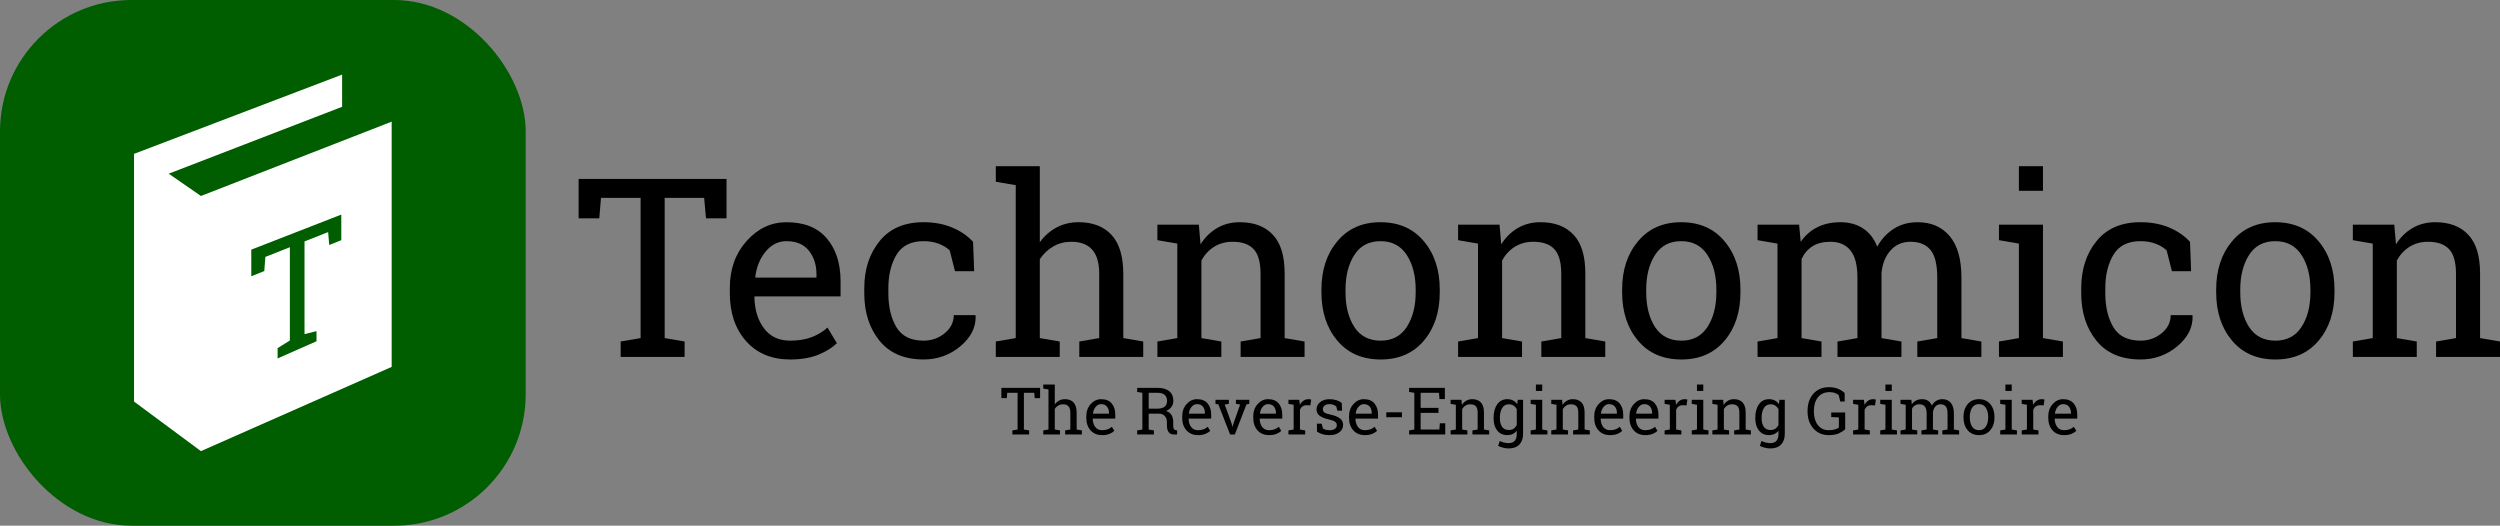 <?xml version="1.0" encoding="UTF-8" standalone="no"?>
<!-- Created with Inkscape (http://www.inkscape.org/) -->

<svg
   xmlns:dc="http://purl.org/dc/elements/1.1/"
   xmlns:cc="http://creativecommons.org/ns#"
   xmlns:rdf="http://www.w3.org/1999/02/22-rdf-syntax-ns#"
   xmlns:svg="http://www.w3.org/2000/svg"
   xmlns="http://www.w3.org/2000/svg"
   xmlns:sodipodi="http://sodipodi.sourceforge.net/DTD/sodipodi-0.dtd"
   xmlns:inkscape="http://www.inkscape.org/namespaces/inkscape"
   width="112.739mm"
   height="23.707mm"
   viewBox="0 0 399.47 84"
   id="svg4276"
   version="1.1"
   inkscape:version="0.91 r13725"
   sodipodi:docname="LogoWithWords.svg">
  <rect x="0" y="0" width="399.47" height="84" fill="#808080" stroke="none"/>
  <defs
     id="defs4278" />
  <sodipodi:namedview
     id="base"
     pagecolor="#ffffff"
     bordercolor="#666666"
     borderopacity="1.0"
     inkscape:pageopacity="0.0"
     inkscape:pageshadow="2"
     inkscape:zoom="1.979899"
     inkscape:cx="232.15203"
     inkscape:cy="33.555536"
     inkscape:document-units="px"
     inkscape:current-layer="layer1"
     showgrid="false"
     fit-margin-top="0"
     fit-margin-left="0"
     fit-margin-right="0"
     fit-margin-bottom="0"
     inkscape:window-width="2560"
     inkscape:window-height="1377"
     inkscape:window-x="-8"
     inkscape:window-y="-8"
     inkscape:window-maximized="1" />
  <g
     inkscape:label="Layer 1"
     inkscape:groupmode="layer"
     id="layer1"
     transform="translate(-241.929,-476.872)">
    <g
       transform="translate(-67.594,62.51)"
       id="g4259">
      <rect
         ry="21"
         rx="21"
         y="414.362"
         x="309.523"
         height="84"
         width="84"
         id="rect3336"
         style="fill:#005d00;fill-opacity:1;stroke:none;stroke-width:0.211" />
      <path
         id="path4"
         d="m 330.94,438.946 33.249,-12.666 0,5.146 -27.707,10.687 5.146,3.562 30.478,-11.875 0,39.186 -30.478,13.458 -10.687,-7.916 0,-39.582 z"
         style="fill:#ffffff;fill-opacity:1;stroke-width:0.2;stroke-linejoin:round"
         inkscape:connector-curvature="0" />
      <path
         inkscape:connector-curvature="0"
         id="path4192"
         style="font-style:normal;font-variant:normal;font-weight:normal;font-stretch:normal;font-size:medium;line-height:125%;font-family:'Roboto Slab';-inkscape-font-specification:'Roboto Slab';letter-spacing:0px;word-spacing:0px;fill:#005d00;fill-opacity:1;stroke:none;stroke-width:1px;stroke-linecap:butt;stroke-linejoin:miter;stroke-opacity:1"
         d="m 364.058,448.647 c 0,0 0,4.09 0,4.09 0,0 -1.93,0.774 -1.93,0.774 0,0 -0.173,-2.064 -0.173,-2.064 0,0 -3.774,1.491 -3.774,1.491 0,0 0,14.809 0,14.809 0,0 1.914,-0.475 1.914,-0.475 0,0 0,1.618 0,1.618 0,0 -6.215,2.744 -6.215,2.744 0,0 0,-1.646 0,-1.646 0,0 1.96,-1.22 1.96,-1.22 0,0 0,-14.905 0,-14.905 0,0 -3.916,1.548 -3.916,1.548 0,0 -0.171,2.262 -0.171,2.262 0,0 -2.078,0.834 -2.078,0.834 0,0 0,-4.255 0,-4.255 0,0 14.383,-5.604 14.383,-5.604 0,0 0,0 0,0" />
    </g>
    <g
       id="g4987">
      <path
         d="m 358.019,505.464 0,6.289 -3.281,0 -0.293,-3.262 -6.309,0 0,22.402 3.184,0.547 0,2.461 -10.215,0 0,-2.461 3.184,-0.547 0,-22.402 -6.328,0 -0.273,3.262 -3.301,0 0,-6.289 23.633,0 z"
         style="font-style:normal;font-variant:normal;font-weight:normal;font-stretch:normal;font-size:medium;line-height:125%;font-family:'Roboto Slab';-inkscape-font-specification:'Roboto Slab';letter-spacing:0px;word-spacing:0px;fill:#000000;fill-opacity:1;stroke:none;stroke-width:1px;stroke-linecap:butt;stroke-linejoin:miter;stroke-opacity:1"
         id="path4918"
         inkscape:connector-curvature="0" />
      <path
         d="m 368.176,534.312 q -4.414,0 -7.031,-2.93 -2.598,-2.949 -2.598,-7.637 l 0,-0.859 q 0,-4.512 2.676,-7.5 2.695,-3.008 6.367,-3.008 4.258,0 6.445,2.578 2.207,2.578 2.207,6.875 l 0,2.402 -13.711,0 -0.059,0.098 q 0.059,3.047 1.543,5.02 1.484,1.953 4.16,1.953 1.953,0 3.418,-0.547 1.484,-0.566 2.559,-1.543 l 1.504,2.5 q -1.133,1.094 -3.008,1.855 -1.855,0.742 -4.473,0.742 z m -0.586,-18.906 q -1.934,0 -3.301,1.641 -1.367,1.621 -1.68,4.082 l 0.039,0.098 9.746,0 0,-0.508 q 0,-2.266 -1.211,-3.789 -1.211,-1.523 -3.594,-1.523 z"
         style="font-style:normal;font-variant:normal;font-weight:normal;font-stretch:normal;font-size:medium;line-height:125%;font-family:'Roboto Slab';-inkscape-font-specification:'Roboto Slab';letter-spacing:0px;word-spacing:0px;fill:#000000;fill-opacity:1;stroke:none;stroke-width:1px;stroke-linecap:butt;stroke-linejoin:miter;stroke-opacity:1"
         id="path4920"
         inkscape:connector-curvature="0" />
      <path
         d="m 389.504,531.304 q 1.914,0 3.359,-1.172 1.465,-1.191 1.465,-2.91 l 3.457,0 0.039,0.117 q 0.098,2.734 -2.441,4.863 -2.52,2.109 -5.879,2.109 -4.609,0 -7.051,-3.008 -2.422,-3.008 -2.422,-7.559 l 0,-0.82 q 0,-4.512 2.441,-7.52 2.441,-3.027 7.031,-3.027 2.539,0 4.551,0.84 2.031,0.84 3.359,2.305 l 0.176,4.688 -3.066,0 -0.84,-3.32 q -0.684,-0.664 -1.758,-1.074 -1.074,-0.41 -2.422,-0.41 -3.027,0 -4.336,2.188 -1.289,2.168 -1.289,5.332 l 0,0.82 q 0,3.242 1.289,5.41 1.289,2.148 4.336,2.148 z"
         style="font-style:normal;font-variant:normal;font-weight:normal;font-stretch:normal;font-size:medium;line-height:125%;font-family:'Roboto Slab';-inkscape-font-specification:'Roboto Slab';letter-spacing:0px;word-spacing:0px;fill:#000000;fill-opacity:1;stroke:none;stroke-width:1px;stroke-linecap:butt;stroke-linejoin:miter;stroke-opacity:1"
         id="path4922"
         inkscape:connector-curvature="0" />
      <path
         d="m 401.047,531.44 3.184,-0.547 0,-24.434 -3.184,-0.547 0,-2.48 7.031,0 0,12.148 q 1.094,-1.523 2.676,-2.363 1.582,-0.84 3.516,-0.84 3.398,0 5.273,2.031 1.875,2.031 1.875,6.25 l 0,10.234 3.184,0.547 0,2.461 -10.215,0 0,-2.461 3.184,-0.547 0,-10.273 q 0,-2.617 -1.133,-3.867 -1.113,-1.25 -3.34,-1.25 -1.582,0 -2.891,0.762 -1.289,0.742 -2.129,2.031 l 0,12.598 3.184,0.547 0,2.461 -10.215,0 0,-2.461 z"
         style="font-style:normal;font-variant:normal;font-weight:normal;font-stretch:normal;font-size:medium;line-height:125%;font-family:'Roboto Slab';-inkscape-font-specification:'Roboto Slab';letter-spacing:0px;word-spacing:0px;fill:#000000;fill-opacity:1;stroke:none;stroke-width:1px;stroke-linecap:butt;stroke-linejoin:miter;stroke-opacity:1"
         id="path4924"
         inkscape:connector-curvature="0" />
      <path
         d="m 426.867,531.44 3.184,-0.547 0,-15.098 -3.184,-0.547 0,-2.48 6.621,0 0.273,3.145 q 1.055,-1.68 2.637,-2.598 1.602,-0.938 3.633,-0.938 3.418,0 5.293,2.012 1.875,1.992 1.875,6.172 l 0,10.332 3.184,0.547 0,2.461 -10.215,0 0,-2.461 3.184,-0.547 0,-10.254 q 0,-2.793 -1.113,-3.965 -1.094,-1.172 -3.359,-1.172 -1.66,0 -2.949,0.801 -1.27,0.801 -2.031,2.188 l 0,12.402 3.184,0.547 0,2.461 -10.215,0 0,-2.461 z"
         style="font-style:normal;font-variant:normal;font-weight:normal;font-stretch:normal;font-size:medium;line-height:125%;font-family:'Roboto Slab';-inkscape-font-specification:'Roboto Slab';letter-spacing:0px;word-spacing:0px;fill:#000000;fill-opacity:1;stroke:none;stroke-width:1px;stroke-linecap:butt;stroke-linejoin:miter;stroke-opacity:1"
         id="path4926"
         inkscape:connector-curvature="0" />
      <path
         d="m 453.078,523.14 q 0,-4.688 2.539,-7.715 2.539,-3.047 6.895,-3.047 4.375,0 6.914,3.027 2.559,3.027 2.559,7.734 l 0,0.43 q 0,4.727 -2.539,7.734 -2.539,3.008 -6.895,3.008 -4.395,0 -6.934,-3.008 -2.539,-3.027 -2.539,-7.734 l 0,-0.43 z m 3.848,0.43 q 0,3.359 1.406,5.547 1.426,2.188 4.219,2.188 2.734,0 4.16,-2.188 1.426,-2.188 1.426,-5.547 l 0,-0.43 q 0,-3.32 -1.426,-5.527 -1.426,-2.207 -4.199,-2.207 -2.773,0 -4.18,2.207 -1.406,2.207 -1.406,5.527 l 0,0.43 z"
         style="font-style:normal;font-variant:normal;font-weight:normal;font-stretch:normal;font-size:medium;line-height:125%;font-family:'Roboto Slab';-inkscape-font-specification:'Roboto Slab';letter-spacing:0px;word-spacing:0px;fill:#000000;fill-opacity:1;stroke:none;stroke-width:1px;stroke-linecap:butt;stroke-linejoin:miter;stroke-opacity:1"
         id="path4928"
         inkscape:connector-curvature="0" />
      <path
         d="m 474.914,531.44 3.184,-0.547 0,-15.098 -3.184,-0.547 0,-2.48 6.621,0 0.273,3.145 q 1.055,-1.68 2.637,-2.598 1.602,-0.938 3.633,-0.938 3.418,0 5.293,2.012 1.875,1.992 1.875,6.172 l 0,10.332 3.184,0.547 0,2.461 -10.215,0 0,-2.461 3.184,-0.547 0,-10.254 q 0,-2.793 -1.113,-3.965 -1.094,-1.172 -3.359,-1.172 -1.66,0 -2.949,0.801 -1.27,0.801 -2.031,2.188 l 0,12.402 3.184,0.547 0,2.461 -10.215,0 0,-2.461 z"
         style="font-style:normal;font-variant:normal;font-weight:normal;font-stretch:normal;font-size:medium;line-height:125%;font-family:'Roboto Slab';-inkscape-font-specification:'Roboto Slab';letter-spacing:0px;word-spacing:0px;fill:#000000;fill-opacity:1;stroke:none;stroke-width:1px;stroke-linecap:butt;stroke-linejoin:miter;stroke-opacity:1"
         id="path4930"
         inkscape:connector-curvature="0" />
      <path
         d="m 501.125,523.14 q 0,-4.688 2.539,-7.715 2.539,-3.047 6.895,-3.047 4.375,0 6.914,3.027 2.559,3.027 2.559,7.734 l 0,0.43 q 0,4.727 -2.539,7.734 -2.539,3.008 -6.895,3.008 -4.395,0 -6.934,-3.008 -2.539,-3.027 -2.539,-7.734 l 0,-0.43 z m 3.848,0.43 q 0,3.359 1.406,5.547 1.426,2.188 4.219,2.188 2.734,0 4.16,-2.188 1.426,-2.188 1.426,-5.547 l 0,-0.43 q 0,-3.32 -1.426,-5.527 -1.426,-2.207 -4.199,-2.207 -2.773,0 -4.18,2.207 -1.406,2.207 -1.406,5.527 l 0,0.43 z"
         style="font-style:normal;font-variant:normal;font-weight:normal;font-stretch:normal;font-size:medium;line-height:125%;font-family:'Roboto Slab';-inkscape-font-specification:'Roboto Slab';letter-spacing:0px;word-spacing:0px;fill:#000000;fill-opacity:1;stroke:none;stroke-width:1px;stroke-linecap:butt;stroke-linejoin:miter;stroke-opacity:1"
         id="path4932"
         inkscape:connector-curvature="0" />
      <path
         d="m 522.765,531.44 3.184,-0.547 0,-15.098 -3.184,-0.547 0,-2.48 6.641,0 0.254,2.754 q 1.016,-1.504 2.617,-2.324 1.602,-0.82 3.711,-0.82 2.109,0 3.613,0.977 1.523,0.977 2.285,2.93 0.996,-1.797 2.637,-2.852 1.641,-1.055 3.828,-1.055 3.242,0 5.117,2.227 1.875,2.207 1.875,6.66 l 0,9.629 3.184,0.547 0,2.461 -10.234,0 0,-2.461 3.184,-0.547 0,-9.668 q 0,-3.125 -1.074,-4.414 -1.074,-1.309 -3.184,-1.309 -2.012,0 -3.242,1.426 -1.211,1.406 -1.406,3.555 l 0,10.41 3.184,0.547 0,2.461 -10.215,0 0,-2.461 3.184,-0.547 0,-9.668 q 0,-2.969 -1.113,-4.336 -1.094,-1.387 -3.184,-1.387 -1.758,0 -2.891,0.723 -1.133,0.723 -1.738,2.031 l 0,12.637 3.184,0.547 0,2.461 -10.215,0 0,-2.461 z"
         style="font-style:normal;font-variant:normal;font-weight:normal;font-stretch:normal;font-size:medium;line-height:125%;font-family:'Roboto Slab';-inkscape-font-specification:'Roboto Slab';letter-spacing:0px;word-spacing:0px;fill:#000000;fill-opacity:1;stroke:none;stroke-width:1px;stroke-linecap:butt;stroke-linejoin:miter;stroke-opacity:1"
         id="path4934"
         inkscape:connector-curvature="0" />
      <path
         d="m 561.34,531.44 3.184,-0.547 0,-15.098 -3.184,-0.547 0,-2.48 7.031,0 0,18.125 3.184,0.547 0,2.461 -10.215,0 0,-2.461 z m 7.031,-24.082 -3.848,0 0,-3.926 3.848,0 0,3.926 z"
         style="font-style:normal;font-variant:normal;font-weight:normal;font-stretch:normal;font-size:medium;line-height:125%;font-family:'Roboto Slab';-inkscape-font-specification:'Roboto Slab';letter-spacing:0px;word-spacing:0px;fill:#000000;fill-opacity:1;stroke:none;stroke-width:1px;stroke-linecap:butt;stroke-linejoin:miter;stroke-opacity:1"
         id="path4936"
         inkscape:connector-curvature="0" />
      <path
         d="m 583.957,531.304 q 1.914,0 3.359,-1.172 1.465,-1.191 1.465,-2.91 l 3.457,0 0.039,0.117 q 0.098,2.734 -2.441,4.863 -2.52,2.109 -5.879,2.109 -4.609,0 -7.051,-3.008 -2.422,-3.008 -2.422,-7.559 l 0,-0.82 q 0,-4.512 2.441,-7.52 2.441,-3.027 7.031,-3.027 2.539,0 4.551,0.84 2.031,0.84 3.359,2.305 l 0.176,4.688 -3.066,0 -0.84,-3.32 q -0.684,-0.664 -1.758,-1.074 -1.074,-0.41 -2.422,-0.41 -3.027,0 -4.336,2.188 -1.289,2.168 -1.289,5.332 l 0,0.82 q 0,3.242 1.289,5.41 1.289,2.148 4.336,2.148 z"
         style="font-style:normal;font-variant:normal;font-weight:normal;font-stretch:normal;font-size:medium;line-height:125%;font-family:'Roboto Slab';-inkscape-font-specification:'Roboto Slab';letter-spacing:0px;word-spacing:0px;fill:#000000;fill-opacity:1;stroke:none;stroke-width:1px;stroke-linecap:butt;stroke-linejoin:miter;stroke-opacity:1"
         id="path4938"
         inkscape:connector-curvature="0" />
      <path
         d="m 596.047,523.14 q 0,-4.688 2.539,-7.715 2.539,-3.047 6.895,-3.047 4.375,0 6.914,3.027 2.559,3.027 2.559,7.734 l 0,0.43 q 0,4.727 -2.539,7.734 -2.539,3.008 -6.895,3.008 -4.395,0 -6.934,-3.008 -2.539,-3.027 -2.539,-7.734 l 0,-0.43 z m 3.848,0.43 q 0,3.359 1.406,5.547 1.426,2.188 4.219,2.188 2.734,0 4.16,-2.188 1.426,-2.188 1.426,-5.547 l 0,-0.43 q 0,-3.32 -1.426,-5.527 -1.426,-2.207 -4.199,-2.207 -2.773,0 -4.18,2.207 -1.406,2.207 -1.406,5.527 l 0,0.43 z"
         style="font-style:normal;font-variant:normal;font-weight:normal;font-stretch:normal;font-size:medium;line-height:125%;font-family:'Roboto Slab';-inkscape-font-specification:'Roboto Slab';letter-spacing:0px;word-spacing:0px;fill:#000000;fill-opacity:1;stroke:none;stroke-width:1px;stroke-linecap:butt;stroke-linejoin:miter;stroke-opacity:1"
         id="path4940"
         inkscape:connector-curvature="0" />
      <path
         d="m 617.883,531.44 3.184,-0.547 0,-15.098 -3.184,-0.547 0,-2.48 6.621,0 0.273,3.145 q 1.055,-1.68 2.637,-2.598 1.602,-0.938 3.633,-0.938 3.418,0 5.293,2.012 1.875,1.992 1.875,6.172 l 0,10.332 3.184,0.547 0,2.461 -10.215,0 0,-2.461 3.184,-0.547 0,-10.254 q 0,-2.793 -1.113,-3.965 -1.094,-1.172 -3.359,-1.172 -1.66,0 -2.949,0.801 -1.27,0.801 -2.031,2.188 l 0,12.402 3.184,0.547 0,2.461 -10.215,0 0,-2.461 z"
         style="font-style:normal;font-variant:normal;font-weight:normal;font-stretch:normal;font-size:medium;line-height:125%;font-family:'Roboto Slab';-inkscape-font-specification:'Roboto Slab';letter-spacing:0px;word-spacing:0px;fill:#000000;fill-opacity:1;stroke:none;stroke-width:1px;stroke-linecap:butt;stroke-linejoin:miter;stroke-opacity:1"
         id="path4942"
         inkscape:connector-curvature="0" />
      <path
         d="m 408.124,538.843 0,1.647 -0.859,0 -0.077,-0.854 -1.652,0 0,5.867 0.834,0.143 0,0.644 -2.675,0 0,-0.644 0.834,-0.143 0,-5.867 -1.657,0 -0.072,0.854 -0.864,0 0,-1.647 6.189,0 z"
         style="font-style:normal;font-variant:normal;font-weight:normal;font-stretch:normal;font-size:medium;line-height:125%;font-family:'Roboto Slab';-inkscape-font-specification:'Roboto Slab';letter-spacing:0px;word-spacing:0px;fill:#000000;fill-opacity:1;stroke:none;stroke-width:1px;stroke-linecap:butt;stroke-linejoin:miter;stroke-opacity:1"
         id="path4857"
         inkscape:connector-curvature="0" />
      <path
         d="m 408.63,545.646 0.834,-0.143 0,-6.399 -0.834,-0.143 0,-0.65 1.841,0 0,3.181 q 0.286,-0.399 0.701,-0.619 0.414,-0.22 0.921,-0.22 0.89,0 1.381,0.532 0.491,0.532 0.491,1.637 l 0,2.68 0.834,0.143 0,0.644 -2.675,0 0,-0.644 0.834,-0.143 0,-2.69 q 0,-0.685 -0.297,-1.013 -0.292,-0.327 -0.875,-0.327 -0.414,0 -0.757,0.199 -0.338,0.194 -0.558,0.532 l 0,3.299 0.834,0.143 0,0.644 -2.675,0 0,-0.644 z"
         style="font-style:normal;font-variant:normal;font-weight:normal;font-stretch:normal;font-size:medium;line-height:125%;font-family:'Roboto Slab';-inkscape-font-specification:'Roboto Slab';letter-spacing:0px;word-spacing:0px;fill:#000000;fill-opacity:1;stroke:none;stroke-width:1px;stroke-linecap:butt;stroke-linejoin:miter;stroke-opacity:1"
         id="path4859"
         inkscape:connector-curvature="0" />
      <path
         d="m 418.026,546.398 q -1.156,0 -1.841,-0.767 -0.68,-0.772 -0.68,-2 l 0,-0.225 q 0,-1.182 0.701,-1.964 0.706,-0.788 1.667,-0.788 1.115,0 1.688,0.675 0.578,0.675 0.578,1.8 l 0,0.629 -3.591,0 -0.015,0.026 q 0.015,0.798 0.404,1.315 0.389,0.511 1.089,0.511 0.511,0 0.895,-0.143 0.389,-0.148 0.67,-0.404 l 0.394,0.655 q -0.297,0.286 -0.788,0.486 -0.486,0.194 -1.171,0.194 z m -0.153,-4.951 q -0.506,0 -0.864,0.43 -0.358,0.425 -0.44,1.069 l 0.01,0.026 2.552,0 0,-0.133 q 0,-0.593 -0.317,-0.992 -0.317,-0.399 -0.941,-0.399 z"
         style="font-style:normal;font-variant:normal;font-weight:normal;font-stretch:normal;font-size:medium;line-height:125%;font-family:'Roboto Slab';-inkscape-font-specification:'Roboto Slab';letter-spacing:0px;word-spacing:0px;fill:#000000;fill-opacity:1;stroke:none;stroke-width:1px;stroke-linecap:butt;stroke-linejoin:miter;stroke-opacity:1"
         id="path4861"
         inkscape:connector-curvature="0" />
      <path
         d="m 426.901,538.849 q 1.217,0 1.867,0.542 0.65,0.537 0.65,1.529 0,0.542 -0.302,0.962 -0.302,0.419 -0.864,0.66 0.609,0.199 0.875,0.65 0.271,0.45 0.271,1.11 l 0,0.598 q 0,0.343 0.087,0.506 0.087,0.164 0.286,0.194 l 0.246,0.031 0,0.66 -0.542,0 q -0.588,0 -0.839,-0.409 -0.246,-0.409 -0.246,-0.992 l 0,-0.578 q 0,-0.609 -0.353,-0.977 -0.353,-0.368 -0.946,-0.368 l -1.616,0 0,2.537 0.834,0.143 0,0.644 -2.675,0 0,-0.644 0.834,-0.143 0,-5.867 -0.834,-0.143 0,-0.644 0.834,0 2.435,0 z m -1.427,3.325 1.325,0 q 0.844,0 1.228,-0.322 0.384,-0.322 0.384,-0.941 0,-0.588 -0.368,-0.931 -0.368,-0.343 -1.141,-0.343 l -1.427,0 0,2.537 z"
         style="font-style:normal;font-variant:normal;font-weight:normal;font-stretch:normal;font-size:medium;line-height:125%;font-family:'Roboto Slab';-inkscape-font-specification:'Roboto Slab';letter-spacing:0px;word-spacing:0px;fill:#000000;fill-opacity:1;stroke:none;stroke-width:1px;stroke-linecap:butt;stroke-linejoin:miter;stroke-opacity:1"
         id="path4863"
         inkscape:connector-curvature="0" />
      <path
         d="m 433.35,546.398 q -1.156,0 -1.841,-0.767 -0.68,-0.772 -0.68,-2 l 0,-0.225 q 0,-1.182 0.701,-1.964 0.706,-0.788 1.667,-0.788 1.115,0 1.688,0.675 0.578,0.675 0.578,1.8 l 0,0.629 -3.591,0 -0.015,0.026 q 0.015,0.798 0.404,1.315 0.389,0.511 1.089,0.511 0.511,0 0.895,-0.143 0.389,-0.148 0.67,-0.404 l 0.394,0.655 q -0.297,0.286 -0.788,0.486 -0.486,0.194 -1.171,0.194 z m -0.153,-4.951 q -0.506,0 -0.864,0.43 -0.358,0.425 -0.44,1.069 l 0.01,0.026 2.552,0 0,-0.133 q 0,-0.593 -0.317,-0.992 -0.317,-0.399 -0.941,-0.399 z"
         style="font-style:normal;font-variant:normal;font-weight:normal;font-stretch:normal;font-size:medium;line-height:125%;font-family:'Roboto Slab';-inkscape-font-specification:'Roboto Slab';letter-spacing:0px;word-spacing:0px;fill:#000000;fill-opacity:1;stroke:none;stroke-width:1px;stroke-linecap:butt;stroke-linejoin:miter;stroke-opacity:1"
         id="path4865"
         inkscape:connector-curvature="0" />
      <path
         d="m 438.286,541.406 -0.665,0.102 1.141,3.151 0.092,0.399 0.031,0 0.097,-0.399 1.105,-3.151 -0.67,-0.102 0,-0.65 2.138,0 0,0.65 -0.455,0.077 -1.857,4.808 -0.762,0 -1.877,-4.808 -0.455,-0.077 0,-0.65 2.138,0 0,0.65 z"
         style="font-style:normal;font-variant:normal;font-weight:normal;font-stretch:normal;font-size:medium;line-height:125%;font-family:'Roboto Slab';-inkscape-font-specification:'Roboto Slab';letter-spacing:0px;word-spacing:0px;fill:#000000;fill-opacity:1;stroke:none;stroke-width:1px;stroke-linecap:butt;stroke-linejoin:miter;stroke-opacity:1"
         id="path4867"
         inkscape:connector-curvature="0" />
      <path
         d="m 444.705,546.398 q -1.156,0 -1.841,-0.767 -0.68,-0.772 -0.68,-2 l 0,-0.225 q 0,-1.182 0.701,-1.964 0.706,-0.788 1.667,-0.788 1.115,0 1.688,0.675 0.578,0.675 0.578,1.8 l 0,0.629 -3.591,0 -0.015,0.026 q 0.015,0.798 0.404,1.315 0.389,0.511 1.089,0.511 0.511,0 0.895,-0.143 0.389,-0.148 0.67,-0.404 l 0.394,0.655 q -0.297,0.286 -0.788,0.486 -0.486,0.194 -1.171,0.194 z m -0.153,-4.951 q -0.506,0 -0.864,0.43 -0.358,0.425 -0.44,1.069 l 0.01,0.026 2.552,0 0,-0.133 q 0,-0.593 -0.317,-0.992 -0.317,-0.399 -0.941,-0.399 z"
         style="font-style:normal;font-variant:normal;font-weight:normal;font-stretch:normal;font-size:medium;line-height:125%;font-family:'Roboto Slab';-inkscape-font-specification:'Roboto Slab';letter-spacing:0px;word-spacing:0px;fill:#000000;fill-opacity:1;stroke:none;stroke-width:1px;stroke-linecap:butt;stroke-linejoin:miter;stroke-opacity:1"
         id="path4869"
         inkscape:connector-curvature="0" />
      <path
         d="m 447.805,541.406 0,-0.65 1.734,0 0.097,0.803 q 0.235,-0.425 0.578,-0.665 0.348,-0.24 0.793,-0.24 0.118,0 0.24,0.021 0.128,0.015 0.194,0.036 l -0.133,0.936 -0.573,-0.031 q -0.399,0 -0.67,0.189 -0.271,0.184 -0.419,0.522 l 0,3.176 0.834,0.143 0,0.644 -2.675,0 0,-0.644 0.834,-0.143 0,-3.954 -0.834,-0.143 z"
         style="font-style:normal;font-variant:normal;font-weight:normal;font-stretch:normal;font-size:medium;line-height:125%;font-family:'Roboto Slab';-inkscape-font-specification:'Roboto Slab';letter-spacing:0px;word-spacing:0px;fill:#000000;fill-opacity:1;stroke:none;stroke-width:1px;stroke-linecap:butt;stroke-linejoin:miter;stroke-opacity:1"
         id="path4871"
         inkscape:connector-curvature="0" />
      <path
         d="m 456.377,542.495 -0.757,0 -0.164,-0.665 q -0.184,-0.174 -0.465,-0.276 -0.276,-0.107 -0.629,-0.107 -0.537,0 -0.798,0.235 -0.261,0.235 -0.261,0.568 0,0.327 0.23,0.517 0.23,0.189 0.936,0.338 1.049,0.225 1.56,0.614 0.511,0.384 0.511,1.033 0,0.737 -0.598,1.192 -0.593,0.455 -1.555,0.455 -0.629,0 -1.13,-0.143 -0.501,-0.148 -0.895,-0.425 l -0.005,-1.263 0.757,0 0.189,0.742 q 0.174,0.159 0.471,0.23 0.302,0.072 0.614,0.072 0.537,0 0.839,-0.215 0.307,-0.22 0.307,-0.573 0,-0.332 -0.256,-0.547 -0.251,-0.215 -0.956,-0.373 -1.008,-0.22 -1.519,-0.598 -0.511,-0.379 -0.511,-1.023 0,-0.675 0.573,-1.151 0.578,-0.476 1.499,-0.476 0.629,0 1.13,0.164 0.501,0.164 0.834,0.455 l 0.051,1.222 z"
         style="font-style:normal;font-variant:normal;font-weight:normal;font-stretch:normal;font-size:medium;line-height:125%;font-family:'Roboto Slab';-inkscape-font-specification:'Roboto Slab';letter-spacing:0px;word-spacing:0px;fill:#000000;fill-opacity:1;stroke:none;stroke-width:1px;stroke-linecap:butt;stroke-linejoin:miter;stroke-opacity:1"
         id="path4873"
         inkscape:connector-curvature="0" />
      <path
         d="m 460.009,546.398 q -1.156,0 -1.841,-0.767 -0.68,-0.772 -0.68,-2 l 0,-0.225 q 0,-1.182 0.701,-1.964 0.706,-0.788 1.667,-0.788 1.115,0 1.688,0.675 0.578,0.675 0.578,1.8 l 0,0.629 -3.591,0 -0.015,0.026 q 0.015,0.798 0.404,1.315 0.389,0.511 1.089,0.511 0.511,0 0.895,-0.143 0.389,-0.148 0.67,-0.404 l 0.394,0.655 q -0.297,0.286 -0.788,0.486 -0.486,0.194 -1.171,0.194 z m -0.153,-4.951 q -0.506,0 -0.864,0.43 -0.358,0.425 -0.44,1.069 l 0.01,0.026 2.552,0 0,-0.133 q 0,-0.593 -0.317,-0.992 -0.317,-0.399 -0.941,-0.399 z"
         style="font-style:normal;font-variant:normal;font-weight:normal;font-stretch:normal;font-size:medium;line-height:125%;font-family:'Roboto Slab';-inkscape-font-specification:'Roboto Slab';letter-spacing:0px;word-spacing:0px;fill:#000000;fill-opacity:1;stroke:none;stroke-width:1px;stroke-linecap:butt;stroke-linejoin:miter;stroke-opacity:1"
         id="path4875"
         inkscape:connector-curvature="0" />
      <path
         d="m 465.942,543.539 -2.501,0 0,-0.788 2.501,0 0,0.788 z"
         style="font-style:normal;font-variant:normal;font-weight:normal;font-stretch:normal;font-size:medium;line-height:125%;font-family:'Roboto Slab';-inkscape-font-specification:'Roboto Slab';letter-spacing:0px;word-spacing:0px;fill:#000000;fill-opacity:1;stroke:none;stroke-width:1px;stroke-linecap:butt;stroke-linejoin:miter;stroke-opacity:1"
         id="path4877"
         inkscape:connector-curvature="0" />
      <path
         d="m 467.088,546.291 0,-0.644 0.834,-0.143 0,-5.867 -0.834,-0.143 0,-0.65 5.718,0 0,1.79 -0.864,0 -0.082,-0.997 -2.931,0 0,2.409 2.849,0 0,0.793 -2.849,0 0,2.665 2.992,0 0.082,-0.997 0.859,0 0,1.785 -5.775,0 z"
         style="font-style:normal;font-variant:normal;font-weight:normal;font-stretch:normal;font-size:medium;line-height:125%;font-family:'Roboto Slab';-inkscape-font-specification:'Roboto Slab';letter-spacing:0px;word-spacing:0px;fill:#000000;fill-opacity:1;stroke:none;stroke-width:1px;stroke-linecap:butt;stroke-linejoin:miter;stroke-opacity:1"
         id="path4879"
         inkscape:connector-curvature="0" />
      <path
         d="m 473.722,545.646 0.834,-0.143 0,-3.954 -0.834,-0.143 0,-0.65 1.734,0 0.072,0.823 q 0.276,-0.44 0.691,-0.68 0.419,-0.246 0.951,-0.246 0.895,0 1.386,0.527 0.491,0.522 0.491,1.616 l 0,2.706 0.834,0.143 0,0.644 -2.675,0 0,-0.644 0.834,-0.143 0,-2.685 q 0,-0.731 -0.292,-1.038 -0.286,-0.307 -0.88,-0.307 -0.435,0 -0.772,0.21 -0.332,0.21 -0.532,0.573 l 0,3.248 0.834,0.143 0,0.644 -2.675,0 0,-0.644 z"
         style="font-style:normal;font-variant:normal;font-weight:normal;font-stretch:normal;font-size:medium;line-height:125%;font-family:'Roboto Slab';-inkscape-font-specification:'Roboto Slab';letter-spacing:0px;word-spacing:0px;fill:#000000;fill-opacity:1;stroke:none;stroke-width:1px;stroke-linecap:butt;stroke-linejoin:miter;stroke-opacity:1"
         id="path4881"
         inkscape:connector-curvature="0" />
      <path
         d="m 480.586,543.626 q 0,-1.335 0.583,-2.153 0.583,-0.818 1.611,-0.818 0.522,0 0.916,0.205 0.394,0.205 0.66,0.593 l 0.092,-0.696 0.849,0 0,5.463 q 0,1.074 -0.598,1.688 -0.598,0.619 -1.703,0.619 -0.399,0 -0.864,-0.113 -0.465,-0.107 -0.818,-0.297 l 0.261,-0.783 q 0.281,0.148 0.665,0.246 0.384,0.097 0.747,0.097 0.675,0 0.987,-0.379 0.317,-0.379 0.317,-1.079 l 0,-0.527 q -0.271,0.348 -0.65,0.527 -0.379,0.179 -0.87,0.179 -1.018,0 -1.601,-0.737 -0.583,-0.737 -0.583,-1.928 l 0,-0.107 z m 1.008,0.107 q 0,0.834 0.353,1.34 0.353,0.506 1.074,0.506 0.455,0 0.762,-0.205 0.307,-0.21 0.506,-0.588 l 0,-2.547 q -0.194,-0.353 -0.506,-0.558 -0.312,-0.21 -0.752,-0.21 -0.721,0 -1.079,0.604 -0.358,0.604 -0.358,1.55 l 0,0.107 z"
         style="font-style:normal;font-variant:normal;font-weight:normal;font-stretch:normal;font-size:medium;line-height:125%;font-family:'Roboto Slab';-inkscape-font-specification:'Roboto Slab';letter-spacing:0px;word-spacing:0px;fill:#000000;fill-opacity:1;stroke:none;stroke-width:1px;stroke-linecap:butt;stroke-linejoin:miter;stroke-opacity:1"
         id="path4883"
         inkscape:connector-curvature="0" />
      <path
         d="m 486.514,545.646 0.834,-0.143 0,-3.954 -0.834,-0.143 0,-0.65 1.841,0 0,4.747 0.834,0.143 0,0.644 -2.675,0 0,-0.644 z m 1.841,-6.307 -1.008,0 0,-1.028 1.008,0 0,1.028 z"
         style="font-style:normal;font-variant:normal;font-weight:normal;font-stretch:normal;font-size:medium;line-height:125%;font-family:'Roboto Slab';-inkscape-font-specification:'Roboto Slab';letter-spacing:0px;word-spacing:0px;fill:#000000;fill-opacity:1;stroke:none;stroke-width:1px;stroke-linecap:butt;stroke-linejoin:miter;stroke-opacity:1"
         id="path4885"
         inkscape:connector-curvature="0" />
      <path
         d="m 489.803,545.646 0.834,-0.143 0,-3.954 -0.834,-0.143 0,-0.65 1.734,0 0.072,0.823 q 0.276,-0.44 0.691,-0.68 0.419,-0.246 0.951,-0.246 0.895,0 1.386,0.527 0.491,0.522 0.491,1.616 l 0,2.706 0.834,0.143 0,0.644 -2.675,0 0,-0.644 0.834,-0.143 0,-2.685 q 0,-0.731 -0.292,-1.038 -0.286,-0.307 -0.88,-0.307 -0.435,0 -0.772,0.21 -0.332,0.21 -0.532,0.573 l 0,3.248 0.834,0.143 0,0.644 -2.675,0 0,-0.644 z"
         style="font-style:normal;font-variant:normal;font-weight:normal;font-stretch:normal;font-size:medium;line-height:125%;font-family:'Roboto Slab';-inkscape-font-specification:'Roboto Slab';letter-spacing:0px;word-spacing:0px;fill:#000000;fill-opacity:1;stroke:none;stroke-width:1px;stroke-linecap:butt;stroke-linejoin:miter;stroke-opacity:1"
         id="path4887"
         inkscape:connector-curvature="0" />
      <path
         d="m 499.188,546.398 q -1.156,0 -1.841,-0.767 -0.68,-0.772 -0.68,-2 l 0,-0.225 q 0,-1.182 0.701,-1.964 0.706,-0.788 1.667,-0.788 1.115,0 1.688,0.675 0.578,0.675 0.578,1.8 l 0,0.629 -3.591,0 -0.015,0.026 q 0.015,0.798 0.404,1.315 0.389,0.511 1.089,0.511 0.511,0 0.895,-0.143 0.389,-0.148 0.67,-0.404 l 0.394,0.655 q -0.297,0.286 -0.788,0.486 -0.486,0.194 -1.171,0.194 z m -0.153,-4.951 q -0.506,0 -0.864,0.43 -0.358,0.425 -0.44,1.069 l 0.01,0.026 2.552,0 0,-0.133 q 0,-0.593 -0.317,-0.992 -0.317,-0.399 -0.941,-0.399 z"
         style="font-style:normal;font-variant:normal;font-weight:normal;font-stretch:normal;font-size:medium;line-height:125%;font-family:'Roboto Slab';-inkscape-font-specification:'Roboto Slab';letter-spacing:0px;word-spacing:0px;fill:#000000;fill-opacity:1;stroke:none;stroke-width:1px;stroke-linecap:butt;stroke-linejoin:miter;stroke-opacity:1"
         id="path4889"
         inkscape:connector-curvature="0" />
      <path
         d="m 504.815,546.398 q -1.156,0 -1.841,-0.767 -0.68,-0.772 -0.68,-2 l 0,-0.225 q 0,-1.182 0.701,-1.964 0.706,-0.788 1.667,-0.788 1.115,0 1.688,0.675 0.578,0.675 0.578,1.8 l 0,0.629 -3.591,0 -0.015,0.026 q 0.015,0.798 0.404,1.315 0.389,0.511 1.089,0.511 0.511,0 0.895,-0.143 0.389,-0.148 0.67,-0.404 l 0.394,0.655 q -0.297,0.286 -0.788,0.486 -0.486,0.194 -1.171,0.194 z m -0.153,-4.951 q -0.506,0 -0.864,0.43 -0.358,0.425 -0.44,1.069 l 0.01,0.026 2.552,0 0,-0.133 q 0,-0.593 -0.317,-0.992 -0.317,-0.399 -0.941,-0.399 z"
         style="font-style:normal;font-variant:normal;font-weight:normal;font-stretch:normal;font-size:medium;line-height:125%;font-family:'Roboto Slab';-inkscape-font-specification:'Roboto Slab';letter-spacing:0px;word-spacing:0px;fill:#000000;fill-opacity:1;stroke:none;stroke-width:1px;stroke-linecap:butt;stroke-linejoin:miter;stroke-opacity:1"
         id="path4891"
         inkscape:connector-curvature="0" />
      <path
         d="m 507.914,541.406 0,-0.65 1.734,0 0.097,0.803 q 0.235,-0.425 0.578,-0.665 0.348,-0.24 0.793,-0.24 0.118,0 0.24,0.021 0.128,0.015 0.194,0.036 l -0.133,0.936 -0.573,-0.031 q -0.399,0 -0.67,0.189 -0.271,0.184 -0.419,0.522 l 0,3.176 0.834,0.143 0,0.644 -2.675,0 0,-0.644 0.834,-0.143 0,-3.954 -0.834,-0.143 z"
         style="font-style:normal;font-variant:normal;font-weight:normal;font-stretch:normal;font-size:medium;line-height:125%;font-family:'Roboto Slab';-inkscape-font-specification:'Roboto Slab';letter-spacing:0px;word-spacing:0px;fill:#000000;fill-opacity:1;stroke:none;stroke-width:1px;stroke-linecap:butt;stroke-linejoin:miter;stroke-opacity:1"
         id="path4893"
         inkscape:connector-curvature="0" />
      <path
         d="m 512.252,545.646 0.834,-0.143 0,-3.954 -0.834,-0.143 0,-0.65 1.841,0 0,4.747 0.834,0.143 0,0.644 -2.675,0 0,-0.644 z m 1.841,-6.307 -1.008,0 0,-1.028 1.008,0 0,1.028 z"
         style="font-style:normal;font-variant:normal;font-weight:normal;font-stretch:normal;font-size:medium;line-height:125%;font-family:'Roboto Slab';-inkscape-font-specification:'Roboto Slab';letter-spacing:0px;word-spacing:0px;fill:#000000;fill-opacity:1;stroke:none;stroke-width:1px;stroke-linecap:butt;stroke-linejoin:miter;stroke-opacity:1"
         id="path4895"
         inkscape:connector-curvature="0" />
      <path
         d="m 515.541,545.646 0.834,-0.143 0,-3.954 -0.834,-0.143 0,-0.65 1.734,0 0.072,0.823 q 0.276,-0.44 0.691,-0.68 0.419,-0.246 0.951,-0.246 0.895,0 1.386,0.527 0.491,0.522 0.491,1.616 l 0,2.706 0.834,0.143 0,0.644 -2.675,0 0,-0.644 0.834,-0.143 0,-2.685 q 0,-0.731 -0.292,-1.038 -0.286,-0.307 -0.88,-0.307 -0.435,0 -0.772,0.21 -0.332,0.21 -0.532,0.573 l 0,3.248 0.834,0.143 0,0.644 -2.675,0 0,-0.644 z"
         style="font-style:normal;font-variant:normal;font-weight:normal;font-stretch:normal;font-size:medium;line-height:125%;font-family:'Roboto Slab';-inkscape-font-specification:'Roboto Slab';letter-spacing:0px;word-spacing:0px;fill:#000000;fill-opacity:1;stroke:none;stroke-width:1px;stroke-linecap:butt;stroke-linejoin:miter;stroke-opacity:1"
         id="path4897"
         inkscape:connector-curvature="0" />
      <path
         d="m 522.405,543.626 q 0,-1.335 0.583,-2.153 0.583,-0.818 1.611,-0.818 0.522,0 0.916,0.205 0.394,0.205 0.66,0.593 l 0.092,-0.696 0.849,0 0,5.463 q 0,1.074 -0.598,1.688 -0.598,0.619 -1.703,0.619 -0.399,0 -0.864,-0.113 -0.465,-0.107 -0.818,-0.297 l 0.261,-0.783 q 0.281,0.148 0.665,0.246 0.384,0.097 0.747,0.097 0.675,0 0.987,-0.379 0.317,-0.379 0.317,-1.079 l 0,-0.527 q -0.271,0.348 -0.65,0.527 -0.379,0.179 -0.87,0.179 -1.018,0 -1.601,-0.737 -0.583,-0.737 -0.583,-1.928 l 0,-0.107 z m 1.008,0.107 q 0,0.834 0.353,1.34 0.353,0.506 1.074,0.506 0.455,0 0.762,-0.205 0.307,-0.21 0.506,-0.588 l 0,-2.547 q -0.194,-0.353 -0.506,-0.558 -0.312,-0.21 -0.752,-0.21 -0.721,0 -1.079,0.604 -0.358,0.604 -0.358,1.55 l 0,0.107 z"
         style="font-style:normal;font-variant:normal;font-weight:normal;font-stretch:normal;font-size:medium;line-height:125%;font-family:'Roboto Slab';-inkscape-font-specification:'Roboto Slab';letter-spacing:0px;word-spacing:0px;fill:#000000;fill-opacity:1;stroke:none;stroke-width:1px;stroke-linecap:butt;stroke-linejoin:miter;stroke-opacity:1"
         id="path4899"
         inkscape:connector-curvature="0" />
      <path
         d="m 536.767,545.447 q -0.327,0.343 -0.967,0.65 -0.639,0.302 -1.662,0.302 -1.494,0 -2.44,-1.049 -0.941,-1.049 -0.941,-2.721 l 0,-0.123 q 0,-1.683 0.931,-2.726 0.936,-1.043 2.486,-1.043 0.829,0 1.453,0.261 0.629,0.256 1.059,0.68 l 0,1.35 -0.706,0 -0.246,-1.028 q -0.251,-0.205 -0.609,-0.338 -0.353,-0.133 -0.849,-0.133 -1.207,0 -1.862,0.829 -0.65,0.823 -0.65,2.138 l 0,0.133 q 0,1.335 0.629,2.158 0.634,0.823 1.744,0.823 0.609,0 0.997,-0.128 0.389,-0.128 0.624,-0.281 l 0,-1.632 -1.222,-0.051 0,-0.742 2.23,0 0,2.67 z"
         style="font-style:normal;font-variant:normal;font-weight:normal;font-stretch:normal;font-size:medium;line-height:125%;font-family:'Roboto Slab';-inkscape-font-specification:'Roboto Slab';letter-spacing:0px;word-spacing:0px;fill:#000000;fill-opacity:1;stroke:none;stroke-width:1px;stroke-linecap:butt;stroke-linejoin:miter;stroke-opacity:1"
         id="path4901"
         inkscape:connector-curvature="0" />
      <path
         d="m 538.03,541.406 0,-0.65 1.734,0 0.097,0.803 q 0.235,-0.425 0.578,-0.665 0.348,-0.24 0.793,-0.24 0.118,0 0.24,0.021 0.128,0.015 0.194,0.036 l -0.133,0.936 -0.573,-0.031 q -0.399,0 -0.67,0.189 -0.271,0.184 -0.419,0.522 l 0,3.176 0.834,0.143 0,0.644 -2.675,0 0,-0.644 0.834,-0.143 0,-3.954 -0.834,-0.143 z"
         style="font-style:normal;font-variant:normal;font-weight:normal;font-stretch:normal;font-size:medium;line-height:125%;font-family:'Roboto Slab';-inkscape-font-specification:'Roboto Slab';letter-spacing:0px;word-spacing:0px;fill:#000000;fill-opacity:1;stroke:none;stroke-width:1px;stroke-linecap:butt;stroke-linejoin:miter;stroke-opacity:1"
         id="path4903"
         inkscape:connector-curvature="0" />
      <path
         d="m 542.368,545.646 0.834,-0.143 0,-3.954 -0.834,-0.143 0,-0.65 1.841,0 0,4.747 0.834,0.143 0,0.644 -2.675,0 0,-0.644 z m 1.841,-6.307 -1.008,0 0,-1.028 1.008,0 0,1.028 z"
         style="font-style:normal;font-variant:normal;font-weight:normal;font-stretch:normal;font-size:medium;line-height:125%;font-family:'Roboto Slab';-inkscape-font-specification:'Roboto Slab';letter-spacing:0px;word-spacing:0px;fill:#000000;fill-opacity:1;stroke:none;stroke-width:1px;stroke-linecap:butt;stroke-linejoin:miter;stroke-opacity:1"
         id="path4905"
         inkscape:connector-curvature="0" />
      <path
         d="m 545.605,545.646 0.834,-0.143 0,-3.954 -0.834,-0.143 0,-0.65 1.739,0 0.067,0.721 q 0.266,-0.394 0.685,-0.609 0.419,-0.215 0.972,-0.215 0.552,0 0.946,0.256 0.399,0.256 0.598,0.767 0.261,-0.471 0.691,-0.747 0.43,-0.276 1.003,-0.276 0.849,0 1.34,0.583 0.491,0.578 0.491,1.744 l 0,2.522 0.834,0.143 0,0.644 -2.68,0 0,-0.644 0.834,-0.143 0,-2.532 q 0,-0.818 -0.281,-1.156 -0.281,-0.343 -0.834,-0.343 -0.527,0 -0.849,0.373 -0.317,0.368 -0.368,0.931 l 0,2.726 0.834,0.143 0,0.644 -2.675,0 0,-0.644 0.834,-0.143 0,-2.532 q 0,-0.777 -0.292,-1.135 -0.286,-0.363 -0.834,-0.363 -0.46,0 -0.757,0.189 -0.297,0.189 -0.455,0.532 l 0,3.309 0.834,0.143 0,0.644 -2.675,0 0,-0.644 z"
         style="font-style:normal;font-variant:normal;font-weight:normal;font-stretch:normal;font-size:medium;line-height:125%;font-family:'Roboto Slab';-inkscape-font-specification:'Roboto Slab';letter-spacing:0px;word-spacing:0px;fill:#000000;fill-opacity:1;stroke:none;stroke-width:1px;stroke-linecap:butt;stroke-linejoin:miter;stroke-opacity:1"
         id="path4907"
         inkscape:connector-curvature="0" />
      <path
         d="m 555.671,543.472 q 0,-1.228 0.665,-2.02 0.665,-0.798 1.806,-0.798 1.146,0 1.811,0.793 0.67,0.793 0.67,2.025 l 0,0.113 q 0,1.238 -0.665,2.025 -0.665,0.788 -1.806,0.788 -1.151,0 -1.816,-0.788 -0.665,-0.793 -0.665,-2.025 l 0,-0.113 z m 1.008,0.113 q 0,0.88 0.368,1.453 0.373,0.573 1.105,0.573 0.716,0 1.089,-0.573 0.373,-0.573 0.373,-1.453 l 0,-0.113 q 0,-0.87 -0.373,-1.448 -0.373,-0.578 -1.1,-0.578 -0.726,0 -1.095,0.578 -0.368,0.578 -0.368,1.448 l 0,0.113 z"
         style="font-style:normal;font-variant:normal;font-weight:normal;font-stretch:normal;font-size:medium;line-height:125%;font-family:'Roboto Slab';-inkscape-font-specification:'Roboto Slab';letter-spacing:0px;word-spacing:0px;fill:#000000;fill-opacity:1;stroke:none;stroke-width:1px;stroke-linecap:butt;stroke-linejoin:miter;stroke-opacity:1"
         id="path4909"
         inkscape:connector-curvature="0" />
      <path
         d="m 561.538,545.646 0.834,-0.143 0,-3.954 -0.834,-0.143 0,-0.65 1.841,0 0,4.747 0.834,0.143 0,0.644 -2.675,0 0,-0.644 z m 1.841,-6.307 -1.008,0 0,-1.028 1.008,0 0,1.028 z"
         style="font-style:normal;font-variant:normal;font-weight:normal;font-stretch:normal;font-size:medium;line-height:125%;font-family:'Roboto Slab';-inkscape-font-specification:'Roboto Slab';letter-spacing:0px;word-spacing:0px;fill:#000000;fill-opacity:1;stroke:none;stroke-width:1px;stroke-linecap:butt;stroke-linejoin:miter;stroke-opacity:1"
         id="path4911"
         inkscape:connector-curvature="0" />
      <path
         d="m 564.975,541.406 0,-0.65 1.734,0 0.097,0.803 q 0.235,-0.425 0.578,-0.665 0.348,-0.24 0.793,-0.24 0.118,0 0.24,0.021 0.128,0.015 0.194,0.036 l -0.133,0.936 -0.573,-0.031 q -0.399,0 -0.67,0.189 -0.271,0.184 -0.419,0.522 l 0,3.176 0.834,0.143 0,0.644 -2.675,0 0,-0.644 0.834,-0.143 0,-3.954 -0.834,-0.143 z"
         style="font-style:normal;font-variant:normal;font-weight:normal;font-stretch:normal;font-size:medium;line-height:125%;font-family:'Roboto Slab';-inkscape-font-specification:'Roboto Slab';letter-spacing:0px;word-spacing:0px;fill:#000000;fill-opacity:1;stroke:none;stroke-width:1px;stroke-linecap:butt;stroke-linejoin:miter;stroke-opacity:1"
         id="path4913"
         inkscape:connector-curvature="0" />
      <path
         d="m 571.737,546.398 q -1.156,0 -1.841,-0.767 -0.68,-0.772 -0.68,-2 l 0,-0.225 q 0,-1.182 0.701,-1.964 0.706,-0.788 1.667,-0.788 1.115,0 1.688,0.675 0.578,0.675 0.578,1.8 l 0,0.629 -3.591,0 -0.015,0.026 q 0.015,0.798 0.404,1.315 0.389,0.511 1.089,0.511 0.511,0 0.895,-0.143 0.389,-0.148 0.67,-0.404 l 0.394,0.655 q -0.297,0.286 -0.788,0.486 -0.486,0.194 -1.171,0.194 z m -0.153,-4.951 q -0.506,0 -0.864,0.43 -0.358,0.425 -0.44,1.069 l 0.01,0.026 2.552,0 0,-0.133 q 0,-0.593 -0.317,-0.992 -0.317,-0.399 -0.941,-0.399 z"
         style="font-style:normal;font-variant:normal;font-weight:normal;font-stretch:normal;font-size:medium;line-height:125%;font-family:'Roboto Slab';-inkscape-font-specification:'Roboto Slab';letter-spacing:0px;word-spacing:0px;fill:#000000;fill-opacity:1;stroke:none;stroke-width:1px;stroke-linecap:butt;stroke-linejoin:miter;stroke-opacity:1"
         id="path4915"
         inkscape:connector-curvature="0" />
    </g>
  </g>
</svg>
